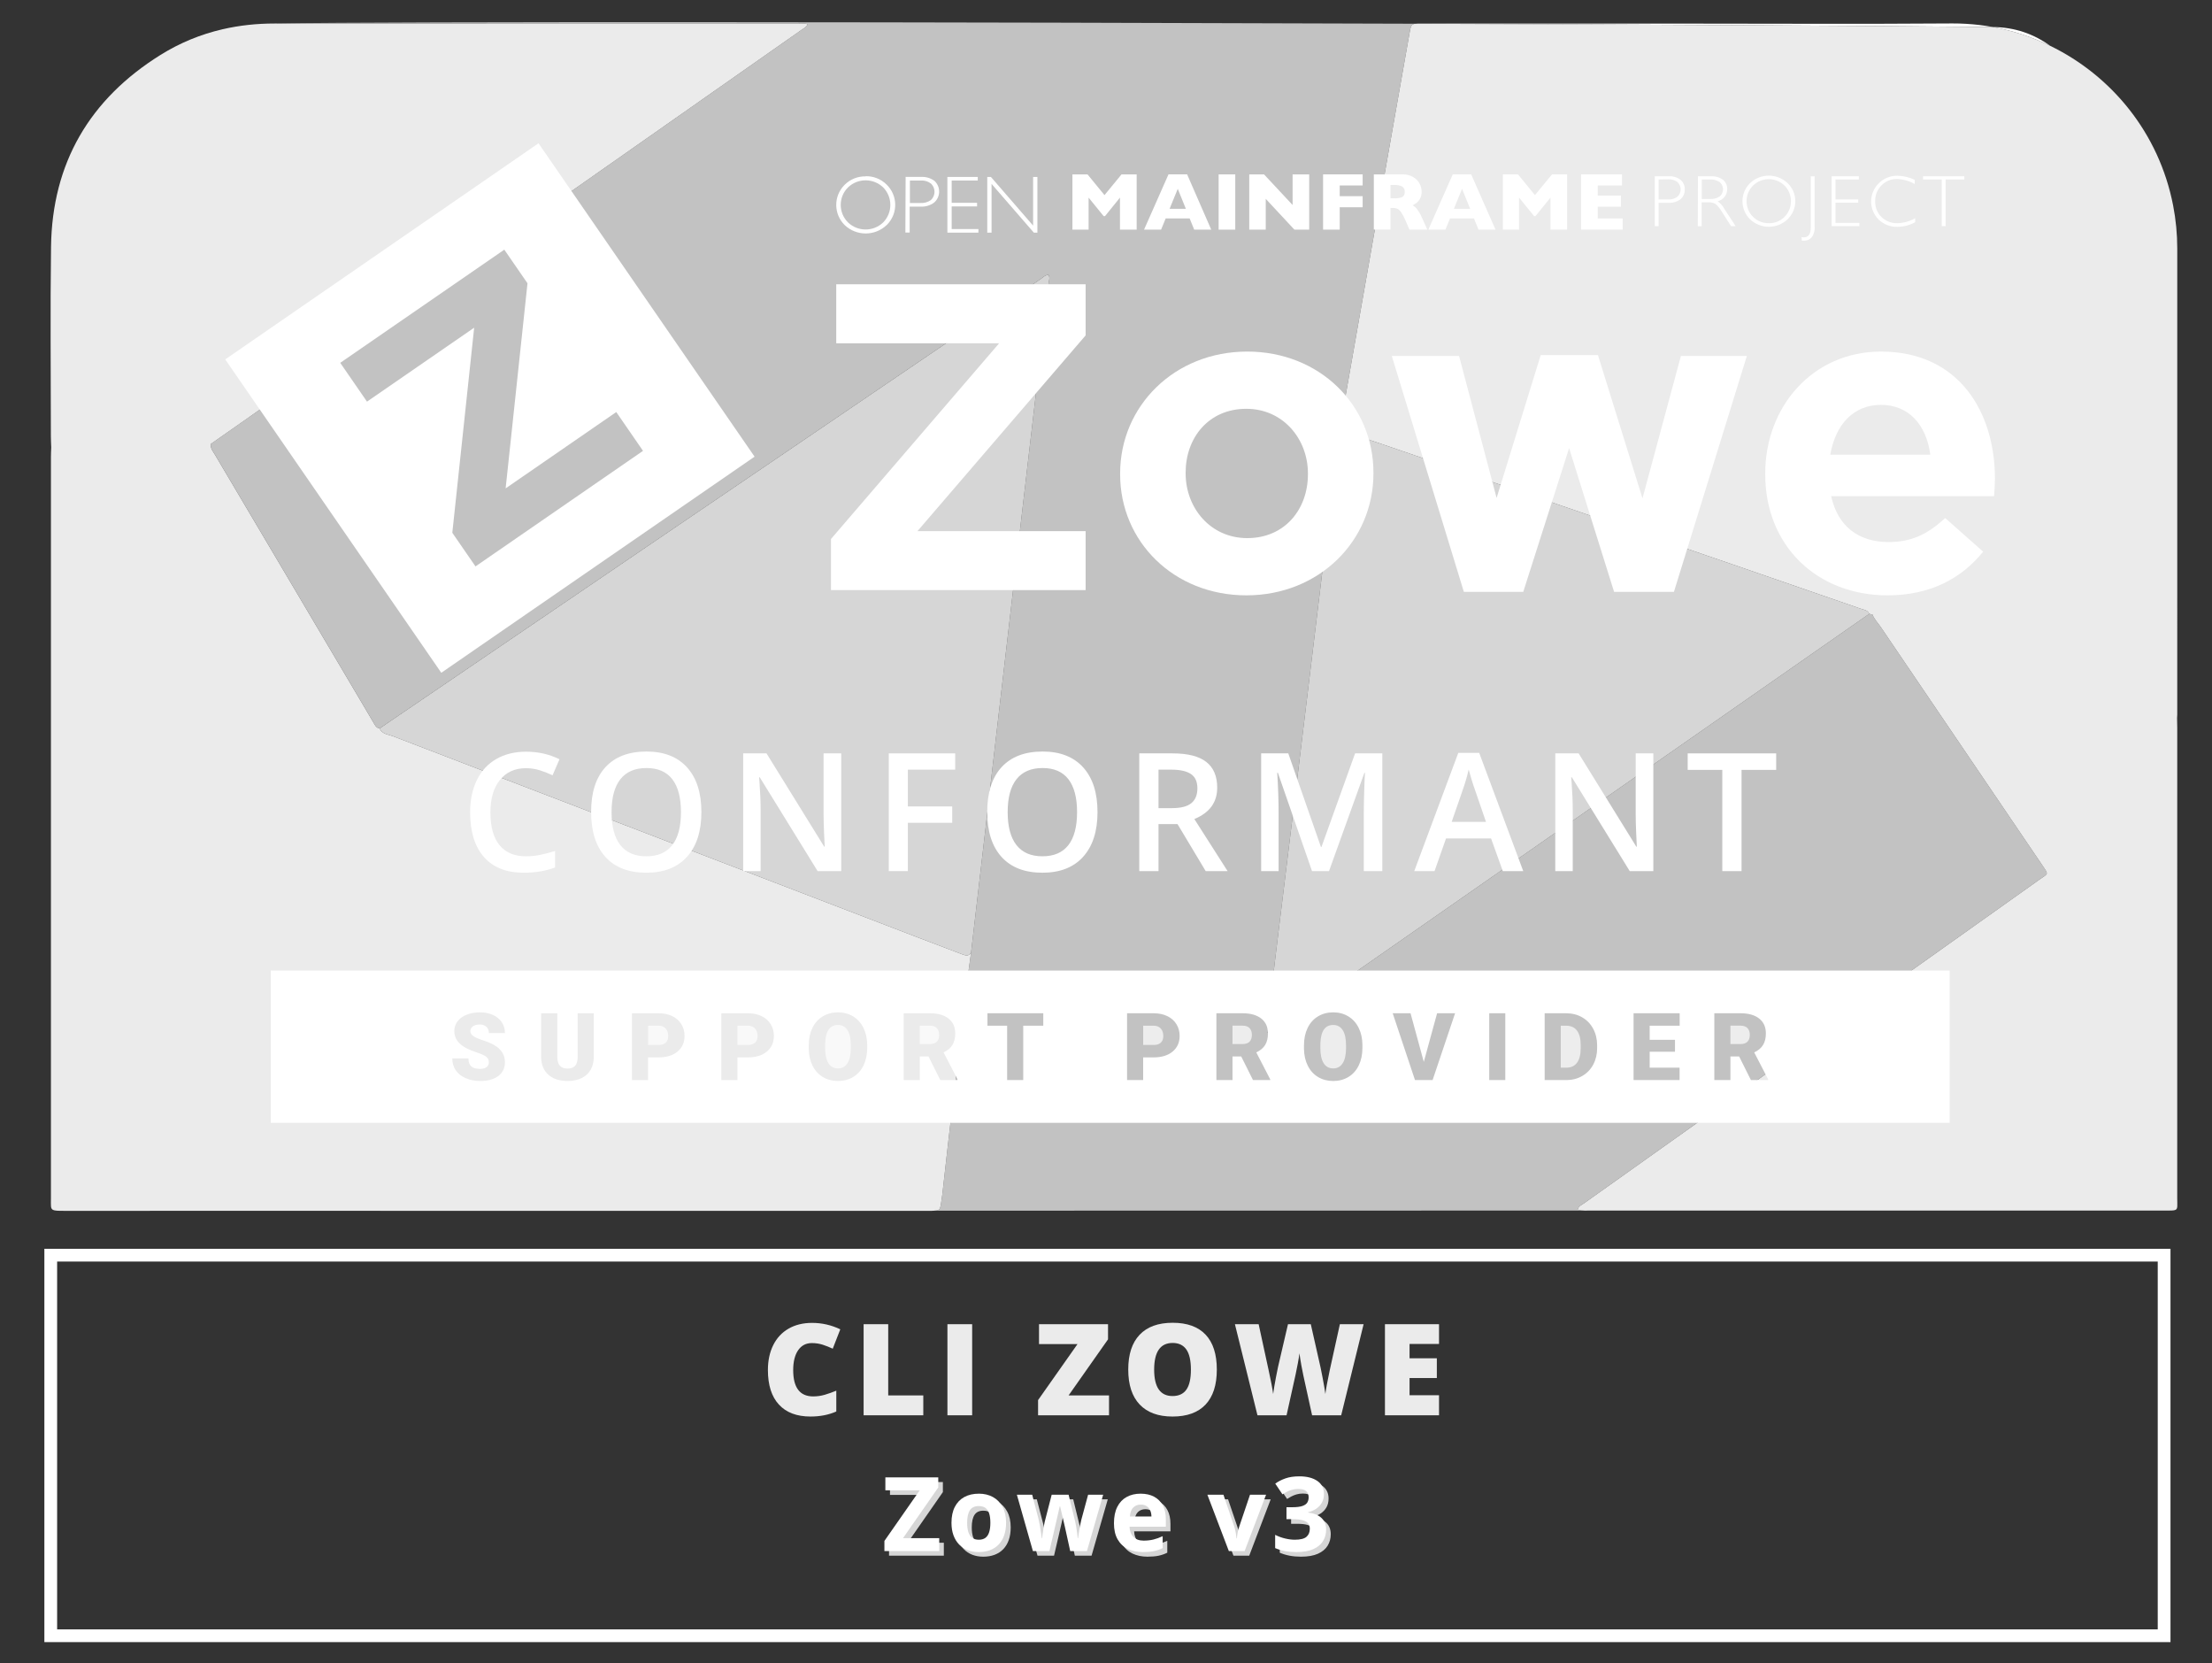<?xml version="1.0" encoding="UTF-8"?><svg xmlns="http://www.w3.org/2000/svg" xmlns:xlink="http://www.w3.org/1999/xlink" viewBox="0 0 624.235 469.283"><rect x="0" y="0" width="624.235" height="469.283" fill="#333333" stroke="none"/><defs><style>.cls-1{fill:#2a7de1;}.cls-1,.cls-2,.cls-3,.cls-4,.cls-5,.cls-6,.cls-7{stroke-width:0px;}.cls-8{clip-path:url(#clippath);}.cls-2{fill:none;}.cls-3{opacity:.7;}.cls-3,.cls-4,.cls-6,.cls-7{fill:#fff;}.cls-4,.cls-9{opacity:.8;}.cls-5{fill:#0033a1;}.cls-10{clip-path:url(#clippath-1);}.cls-11{clip-path:url(#clippath-2);}.cls-12,.cls-6{opacity:.9;}</style><clipPath id="clippath"><path class="cls-2" d="M108.622,637.545h473.309c34.985,0,63.346,28.361,63.346,63.346v271.419H45.276v-271.419c0-34.985,28.361-63.346,63.346-63.346h0Z"/></clipPath><clipPath id="clippath-1"><path class="cls-2" d="M-580.318,637.545H-107.009c34.985,0,63.346,28.361,63.346,63.346v271.419h-600v-271.419c0-34.985,28.361-63.346,63.346-63.346h0Z"/></clipPath><clipPath id="clippath-2"><path class="cls-2" d="M793.044,637.545h473.309c34.985,0,63.346,28.361,63.346,63.346v271.419h-600v-271.419c0-34.985,28.361-63.346,63.346-63.346h0Z"/></clipPath></defs><g id="Layer_1"><path class="cls-7" d="M608.922,355.913v103.77H16.122v-103.77h592.8M612.522,352.313H12.522v110.97h600v-110.97Z"/><g class="cls-9"><path class="cls-7" d="M266.354,438.897h-15.465v-2.857l9.965-14.286h-9.695v-3.639h14.926v2.843l-9.95,14.3h10.22v3.639Z"/><path class="cls-7" d="M285.223,430.923c0,1.327-.178,2.502-.534,3.525-.355,1.023-.872,1.888-1.549,2.594-.678.706-1.492,1.24-2.445,1.6-.952.36-2.026.54-3.219.54-1.118,0-2.145-.18-3.078-.54s-1.744-.893-2.431-1.6c-.687-.706-1.217-1.571-1.592-2.594-.374-1.023-.561-2.198-.561-3.525,0-1.763.312-3.255.938-4.478s1.516-2.151,2.672-2.786c1.156-.635,2.535-.952,4.136-.952,1.488,0,2.808.318,3.959.952,1.151.635,2.056,1.564,2.715,2.786s.989,2.715.989,4.478ZM274.235,430.923c0,1.042.113,1.919.341,2.629.227.711.583,1.247,1.066,1.607s1.114.54,1.89.54c.768,0,1.39-.18,1.87-.54.478-.36.828-.896,1.051-1.607.223-.711.335-1.587.335-2.629,0-1.052-.112-1.926-.335-2.623-.223-.696-.575-1.22-1.058-1.571-.484-.35-1.115-.526-1.891-.526-1.147,0-1.978.393-2.494,1.179-.516.787-.774,1.967-.774,3.54Z"/><path class="cls-7" d="M303.322,438.897l-1.222-5.558c-.066-.331-.176-.822-.326-1.471-.152-.649-.316-1.345-.491-2.089s-.336-1.433-.483-2.069c-.147-.635-.253-1.099-.319-1.393h-.128c-.066.293-.171.758-.312,1.393-.143.635-.302,1.327-.476,2.076-.176.748-.339,1.452-.491,2.111-.151.659-.265,1.158-.341,1.499l-1.28,5.501h-4.663l-4.52-15.892h4.322l1.833,7.036c.123.493.242,1.078.355,1.756.114.678.216,1.331.306,1.961.09.63.158,1.13.206,1.5h.113c.019-.275.059-.64.121-1.095.061-.455.132-.926.213-1.415.08-.488.156-.929.227-1.322.071-.393.125-.661.163-.803l1.962-7.619h4.776l1.863,7.619c.066.275.153.711.263,1.308.108.597.206,1.211.291,1.841.086.63.133,1.125.143,1.486h.113c.038-.322.105-.801.199-1.436.095-.635.206-1.301.335-1.997.127-.696.258-1.291.39-1.784l1.905-7.036h4.25l-4.578,15.892h-4.719Z"/><path class="cls-7" d="M323.186,422.707c1.469,0,2.735.282,3.795.845,1.062.564,1.882,1.382,2.459,2.452.579,1.071.867,2.378.867,3.923v2.104h-10.249c.048,1.222.415,2.182,1.102,2.878.687.697,1.643,1.045,2.864,1.045,1.015,0,1.943-.104,2.787-.313.843-.209,1.71-.521,2.601-.938v3.355c-.786.388-1.608.673-2.466.853s-1.897.27-3.12.27c-1.592,0-3.001-.294-4.229-.881-1.227-.587-2.188-1.483-2.886-2.687-.696-1.204-1.044-2.72-1.044-4.549,0-1.857.315-3.404.945-4.641s1.509-2.166,2.637-2.786,2.44-.931,3.937-.931ZM323.216,425.792c-.844,0-1.542.27-2.097.81-.554.54-.874,1.389-.959,2.545h6.084c-.009-.645-.126-1.218-.349-1.72-.223-.503-.554-.9-.995-1.194-.441-.293-1.002-.441-1.684-.441Z"/><path class="cls-7" d="M348.087,438.897l-6.055-15.892h4.534l3.071,9.055c.171.531.305,1.09.405,1.677.099.587.167,1.114.206,1.578h.113c.028-.502.098-1.038.206-1.606s.253-1.118.434-1.649l3.057-9.055h4.534l-6.055,15.892h-4.449Z"/><path class="cls-7" d="M374.93,422.764c0,.957-.198,1.786-.596,2.487-.398.702-.937,1.275-1.613,1.72-.679.445-1.439.772-2.282.98v.085c1.669.209,2.935.721,3.802,1.535s1.301,1.905,1.301,3.269c0,1.213-.296,2.298-.888,3.255-.593.957-1.505,1.711-2.736,2.26-1.233.55-2.82.825-4.762.825-1.147,0-2.215-.092-3.206-.277-.99-.185-1.921-.467-2.793-.845v-3.739c.891.455,1.824.798,2.8,1.03.977.233,1.886.348,2.73.348,1.573,0,2.674-.272,3.304-.817s.946-1.31.946-2.295c0-.578-.147-1.066-.441-1.464-.295-.398-.804-.702-1.528-.91-.725-.208-1.737-.312-3.035-.312h-1.578v-3.369h1.606c1.28,0,2.253-.121,2.921-.363.668-.242,1.123-.573,1.366-.995.242-.422.362-.903.362-1.443,0-.739-.227-1.317-.682-1.734-.455-.417-1.212-.625-2.274-.625-.663,0-1.268.083-1.812.249-.546.166-1.036.365-1.472.597s-.819.457-1.151.675l-2.033-3.028c.815-.587,1.77-1.075,2.864-1.464,1.095-.388,2.4-.583,3.916-.583,2.142,0,3.838.431,5.089,1.293,1.251.863,1.876,2.08,1.876,3.653Z"/></g><path class="cls-7" d="M265.05,437.594h-15.465v-2.857l9.965-14.286h-9.695v-3.639h14.926v2.843l-9.95,14.3h10.22v3.639Z"/><path class="cls-7" d="M283.92,429.62c0,1.327-.178,2.502-.534,3.525-.355,1.023-.872,1.888-1.549,2.594-.678.706-1.492,1.24-2.445,1.6-.952.36-2.026.54-3.219.54-1.118,0-2.145-.18-3.078-.54s-1.744-.893-2.431-1.6c-.687-.706-1.217-1.571-1.592-2.594-.374-1.023-.561-2.198-.561-3.525,0-1.763.312-3.255.938-4.478.626-1.222,1.516-2.151,2.672-2.786,1.156-.635,2.535-.952,4.136-.952,1.488,0,2.808.318,3.959.952,1.151.635,2.056,1.564,2.715,2.786s.989,2.715.989,4.478ZM272.932,429.62c0,1.042.113,1.919.341,2.629.227.711.583,1.247,1.066,1.607s1.114.54,1.89.54c.768,0,1.39-.18,1.87-.54.478-.36.828-.896,1.051-1.607.223-.711.335-1.587.335-2.629,0-1.052-.112-1.926-.335-2.623-.223-.696-.575-1.22-1.058-1.571-.484-.35-1.115-.526-1.891-.526-1.147,0-1.978.393-2.494,1.179-.516.787-.774,1.967-.774,3.54Z"/><path class="cls-7" d="M302.019,437.594l-1.222-5.558c-.066-.331-.176-.822-.326-1.471-.152-.649-.316-1.345-.491-2.089s-.336-1.433-.483-2.069c-.147-.635-.253-1.099-.319-1.393h-.128c-.066.293-.171.758-.312,1.393-.143.635-.302,1.327-.476,2.076-.176.748-.339,1.452-.491,2.111-.151.659-.265,1.158-.341,1.499l-1.28,5.501h-4.663l-4.52-15.892h4.322l1.833,7.036c.123.493.242,1.078.355,1.756.114.678.216,1.331.306,1.961.09.63.158,1.13.206,1.5h.113c.019-.275.059-.64.121-1.095.061-.455.132-.926.213-1.415.08-.488.156-.929.227-1.322.071-.393.125-.661.163-.803l1.962-7.619h4.776l1.863,7.619c.066.275.153.711.263,1.308.108.597.206,1.211.291,1.841.086.63.133,1.125.143,1.486h.113c.038-.322.105-.801.199-1.436.095-.635.206-1.301.335-1.997.127-.696.258-1.291.39-1.784l1.905-7.036h4.25l-4.578,15.892h-4.719Z"/><path class="cls-7" d="M321.883,421.404c1.469,0,2.735.282,3.795.845,1.062.564,1.882,1.382,2.459,2.452.579,1.071.867,2.378.867,3.923v2.104h-10.249c.048,1.222.415,2.182,1.102,2.878.687.697,1.643,1.045,2.864,1.045,1.015,0,1.943-.104,2.787-.313.843-.209,1.71-.521,2.601-.938v3.355c-.786.388-1.608.673-2.466.853s-1.897.27-3.12.27c-1.592,0-3.001-.294-4.229-.881-1.227-.587-2.188-1.483-2.886-2.687-.696-1.204-1.044-2.72-1.044-4.549,0-1.857.315-3.404.945-4.641s1.509-2.166,2.637-2.786,2.44-.931,3.937-.931ZM321.912,424.488c-.844,0-1.542.27-2.097.81-.554.54-.874,1.389-.959,2.545h6.084c-.009-.645-.126-1.218-.349-1.72-.223-.503-.554-.9-.995-1.194-.441-.293-1.002-.441-1.684-.441Z"/><path class="cls-7" d="M346.784,437.594l-6.055-15.892h4.534l3.071,9.055c.171.531.305,1.09.405,1.677.099.587.167,1.114.206,1.578h.113c.028-.502.098-1.038.206-1.606s.253-1.118.434-1.649l3.057-9.055h4.534l-6.055,15.892h-4.449Z"/><path class="cls-7" d="M373.626,421.461c0,.957-.198,1.786-.596,2.487-.398.702-.937,1.275-1.613,1.72-.679.445-1.439.772-2.282.98v.085c1.669.209,2.935.721,3.802,1.535s1.301,1.905,1.301,3.269c0,1.213-.296,2.298-.888,3.255-.593.957-1.505,1.711-2.736,2.26-1.233.55-2.82.825-4.762.825-1.147,0-2.215-.092-3.206-.277-.99-.185-1.921-.467-2.793-.845v-3.739c.891.455,1.824.798,2.8,1.03.977.233,1.886.348,2.73.348,1.573,0,2.674-.272,3.304-.817s.946-1.31.946-2.295c0-.578-.147-1.066-.441-1.464-.295-.398-.804-.702-1.528-.91-.725-.208-1.737-.312-3.035-.312h-1.578v-3.369h1.606c1.28,0,2.253-.121,2.921-.363.668-.242,1.123-.573,1.366-.995.242-.422.362-.903.362-1.443,0-.739-.227-1.317-.682-1.734-.455-.417-1.212-.625-2.274-.625-.663,0-1.268.083-1.812.249-.546.166-1.036.365-1.472.597s-.819.457-1.151.675l-2.033-3.028c.815-.587,1.77-1.075,2.864-1.464,1.095-.388,2.4-.583,3.916-.583,2.142,0,3.838.431,5.089,1.293,1.251.863,1.876,2.08,1.876,3.653Z"/><g class="cls-12"><path class="cls-7" d="M229.098,378.917c-1.652,0-2.941.677-3.867,2.03s-1.389,3.22-1.389,5.599c0,4.945,1.881,7.418,5.643,7.418,1.137,0,2.238-.158,3.305-.475s2.139-.697,3.217-1.143v5.871c-2.145.949-4.57,1.424-7.277,1.424-3.879,0-6.853-1.125-8.921-3.375s-3.103-5.502-3.103-9.756c0-2.66.501-4.998,1.503-7.014s2.443-3.565,4.324-4.649,4.093-1.626,6.636-1.626c2.777,0,5.432.604,7.963,1.811l-2.127,5.467c-.949-.445-1.898-.82-2.848-1.125s-1.969-.457-3.059-.457Z"/><path class="cls-7" d="M243.716,399.29v-25.699h6.943v20.092h9.896v5.607h-16.84Z"/><path class="cls-7" d="M267.369,399.29v-25.699h6.979v25.699h-6.979Z"/><path class="cls-7" d="M312.97,399.29h-20.021v-4.289l11.127-15.803h-10.863v-5.607h19.477v4.271l-11.127,15.82h11.408v5.607Z"/><path class="cls-7" d="M343.391,386.406c0,4.324-1.061,7.611-3.182,9.861s-5.227,3.375-9.316,3.375c-4.031,0-7.122-1.131-9.272-3.393s-3.226-5.555-3.226-9.879c0-4.277,1.069-7.544,3.208-9.8s5.247-3.384,9.325-3.384c4.09,0,7.189,1.119,9.299,3.357s3.164,5.525,3.164,9.861ZM325.707,386.406c0,4.969,1.729,7.453,5.186,7.453,1.758,0,3.062-.604,3.911-1.811s1.274-3.088,1.274-5.643c0-2.566-.431-4.462-1.292-5.687s-2.147-1.837-3.858-1.837c-3.48,0-5.221,2.508-5.221,7.523Z"/><path class="cls-7" d="M378.488,399.29h-8.209l-2.461-11.197c-.117-.469-.302-1.4-.554-2.795s-.437-2.561-.554-3.498c-.094.762-.246,1.708-.457,2.839s-.419,2.171-.624,3.12-1.058,4.793-2.558,11.531h-8.209l-6.363-25.699h6.697l2.795,12.885c.633,2.848,1.066,5.115,1.301,6.803.152-1.195.425-2.818.817-4.869s.759-3.75,1.099-5.098l2.268-9.721h6.434l2.197,9.721c.375,1.559.756,3.357,1.143,5.396s.645,3.562.773,4.57c.152-1.301.568-3.557,1.248-6.768l2.848-12.92h6.697l-6.328,25.699Z"/><path class="cls-7" d="M406.096,399.29h-15.258v-25.699h15.258v5.572h-8.314v4.043h7.699v5.572h-7.699v4.852h8.314v5.66Z"/></g></g><g id="Layer_2"><g class="cls-8"><polygon class="cls-5" points="423.2 629.185 476.231 370.919 -112.525 759.626 89.89 756.454 365.409 563.367 423.2 629.185"/><polygon class="cls-1" points="821.397 893.697 409.063 752.222 476.223 370.9 821.397 893.697"/></g><g class="cls-10"><polygon class="cls-1" points="132.457 893.697 -279.877 752.222 -212.716 370.9 132.457 893.697"/></g><g class="cls-11"><polygon class="cls-5" points="1107.622 629.185 1160.653 370.919 571.897 759.626 774.312 756.454 1049.831 563.367 1107.622 629.185"/></g><path class="cls-7" d="M554.868,6.723c-1.295-.073-2.595-.12-3.901-.11-26.392.199-52.786.042-79.179.042-23.594 0-47.188-.002-70.782.003-.667 0-1.171.001-1.561.041,68.407.249,129.783.581,162.999.931-2.493-.455-5.022-.762-7.576-.906Z"/><path class="cls-3" d="M448.88,341.532c-1.143-0-2.302.093-3.526-.203-.044-.011-.088-.013-.132-.025.248-1.078,1.152-1.367,1.811-1.836,16.223-11.548,32.457-23.08,48.691-34.612,26.6-18.897,53.204-37.787,79.795-56.696,2.561-1.821,2.713-1.273.777-4.125-15.184-22.361-30.364-44.725-45.524-67.103-.8-1.18-1.839-2.208-2.363-3.572-.302-.058-.604-.116-.906-.174-22.174,15.464-44.345,30.933-66.522,46.392-33.594,23.418-67.192,46.83-100.792,70.239-.761.531-1.47,1.176-2.553,1.534-.219-2.763.379-5.257.671-7.76,1.173-10.084,2.431-20.159,3.663-30.237,1.368-11.188,2.747-22.376,4.111-33.565,1.345-11.03,2.678-22.062,4.013-33.094,1.345-11.111,2.679-22.222,4.031-33.332,1.236-10.158,2.49-20.313,3.736-30.47.489-2.99.947-5.986,1.472-8.97,3.96-22.519,7.932-45.035,11.902-67.552,2.179-12.36,4.356-24.721,6.55-37.079.352-1.983.459-2.475,1.662-2.597-130.968-.477-287.708-.652-321.947-.066,49.194.019,98.387.007,147.581.015.919 0,1.865-.137,2.836.185-.339.856-1.043,1.118-1.604,1.512-55.405,38.838-110.815,77.669-166.226,116.499-.197.138-.4.266-.6.398-.145,1.229.635,2.112,1.193,3.057,13.454,22.74,26.92,45.473,40.382,68.208,1.423,2.404,2.827,4.82,4.263,7.216.442.737.776,1.614,1.791,1.794,27.773-18.885,55.543-37.775,83.319-56.655,34.39-23.375,68.785-46.744,103.186-70.103.701-.476,1.314-1.175,2.267-1.234.486.817.132,1.595.045,2.353-1.19,10.403-2.389,20.806-3.598,31.207-1.365,11.751-2.748,23.501-4.113,35.252-1.19,10.243-2.364,20.487-3.551,30.731-1.214,10.481-2.44,20.961-3.654,31.443-1.204,10.402-2.393,20.806-3.597,31.208-1.122,9.688-2.255,19.374-3.383,29.061-2.007,13.917-3.316,27.919-5.071,41.868-1.107,8.802-2.036,17.626-3.051,26.44-.101.873-.227,1.745-.375,2.612-.166.973-.282,1.409-.68,1.63-.292.162-.732.212-1.477.256-.558.033-1.119.017-1.679.017-67.662 0-135.323.001-202.985.003"/><path class="cls-7" d="M562.443,7.629c5.602,1.023,11.012,2.82,16.097,5.285-4.641-3.364-9.976-5.221-16.097-5.285Z"/><path class="cls-4" d="M110.922,207.711c25.968,9.987,51.957,19.921,77.939,29.874,23.294,8.924,46.583,17.86,69.876,26.784,4.255,1.63,8.529,3.214,12.781,4.854.97.374,1.839.63,2.518-.443,1.128-9.687,2.261-19.373,3.383-29.061,1.204-10.402,2.393-20.806,3.597-31.208,1.213-10.481,2.439-20.961,3.654-31.443,1.187-10.243,2.361-20.488,3.551-30.731,1.366-11.751,2.748-23.501,4.113-35.252,1.208-10.401,2.407-20.804,3.598-31.207.087-.758.44-1.536-.045-2.353-.954.059-1.567.758-2.267,1.234-34.401,23.359-68.796,46.728-103.186,70.103-27.776,18.88-55.546,37.769-83.319,56.655.746,1.628,2.458,1.674,3.808,2.193Z"/><path class="cls-6" d="M271.517,269.223c-4.252-1.64-8.525-3.224-12.781-4.854-23.293-8.924-46.582-17.86-69.876-26.784-25.981-9.953-51.97-19.887-77.939-29.874-1.35-.519-3.062-.566-3.808-2.193-1.014-.18-1.349-1.057-1.791-1.794-1.436-2.396-2.839-4.812-4.263-7.216-13.462-22.735-26.928-45.468-40.382-68.208-.559-.945-1.338-1.827-1.193-3.057.2-.133.404-.26.6-.398C115.495,86.013,170.906,47.183,226.311,8.345c.561-.394,1.265-.656,1.604-1.512-.97-.323-1.917-.185-2.836-.185-49.194-.008-98.387.004-147.581-.015-5.056-.002-9.977.525-14.733,1.63-.001 0-.002 0-.003.001-6.114,1.42-11.955,3.795-17.458,7.226-19.957,12.443-30.577,30.467-30.903,54.109-.245,17.834-.05,35.675-.044,53.512 0,1.038.065,2.076.099,3.114-.029.878-.084,1.757-.084,2.635-.004,69.74-.005,139.479.001,209.219 0,2.021-.151,2.882.575,3.251.489.249,1.374.276,2.987.276l243.769-.004c.56,0,1.121.016,1.679-.017.745-.044,1.184-.094,1.477-.256.397-.221.514-.657.68-1.63.147-.867.274-1.738.375-2.612,1.015-8.814,1.943-17.638,3.051-26.44,1.754-13.948,3.064-27.95,5.071-41.868-.678,1.073-1.548.817-2.518.443Z"/><path class="cls-4" d="M525.147,171.745c-12.016-4.162-24.032-8.323-36.058-12.455-22.161-7.615-44.33-15.211-66.495-22.814-10.894-3.737-21.786-7.476-32.682-11.206-3.254-1.114-6.529-2.168-9.772-3.312-1.121-.395-1.848-.172-2.281.938-1.246,10.157-2.5,20.312-3.736,30.47-1.352,11.11-2.687,22.222-4.031,33.332-1.335,11.031-2.668,22.063-4.013,33.094-1.364,11.189-2.743,22.376-4.111,33.565-1.232,10.078-2.49,20.152-3.663,30.237-.291,2.502-.89,4.996-.671,7.76,1.083-.358,1.792-1.004,2.553-1.534,33.6-23.409,67.198-46.821,100.792-70.239,22.177-15.459,44.348-30.928,66.522-46.392-.422-1.071-1.476-1.138-2.355-1.443Z"/><path class="cls-6" d="M614.421,337.904c.015-44.15.01-88.3.007-132.45,0-.959-.033-1.919-.051-2.878v-0c.018-.319.051-.638.051-.957.002-43.829-0-87.658.004-131.486 0-4.092-.388-8.148-1.166-12.158-3.981-20.514-17.449-36.686-34.725-45.06-5.085-2.465-10.496-4.262-16.097-5.285-33.215-.349-94.592-.681-162.999-.931-1.203.122-1.31.614-1.662,2.597-2.194,12.358-4.37,24.719-6.55,37.079-3.97,22.517-7.942,45.033-11.902,67.552-.525,2.984-.983,5.98-1.472,8.97.433-1.11,1.16-1.334,2.281-.938,3.243,1.144,6.518,2.198,9.772,3.312,10.896,3.73,21.789,7.469,32.682,11.206,22.166,7.603,44.334,15.199,66.495,22.814,12.026,4.132,24.042,8.294,36.058,12.455.879.304,1.933.372,2.355,1.443.302.058.604.116.906.174.524,1.364,1.563,2.391,2.363,3.572,15.16,22.378,30.34,44.741,45.524,67.103,1.937,2.852,1.784,2.304-.777,4.125-26.591,18.909-53.195,37.799-79.795,56.696-16.234,11.533-32.468,23.064-48.691,34.612-.659.469-1.562.758-1.811,1.836.045.012.088.014.132.025,1.224.296,2.383.202,3.526.203,45.031.005,90.063.004,135.095.003,8.956-0,17.912.001,26.869 0,1.717-0,2.62.022,3.096-.206.008-.004.017-.008.025-.012.659-.338.455-1.2.456-3.414Z"/><polygon class="cls-7" points="164.495 98.011 164.497 98.012 164.496 98.011 164.495 98.011"/><path class="cls-2" d="M395.78,55.569c.443-.326.684-.86.634-1.408v-.045c.062-.594-.216-1.172-.72-1.493-.716-.341-1.508-.491-2.299-.436h-.985v3.765h1.003c.808.056,1.617-.075,2.366-.382Z"/><path class="cls-2" d="M485.308,55.425c1.116-.946,1.255-2.617.31-3.734l-.324-.324c-.813-.535-1.777-.792-2.749-.733h-2.299v5.511h2.326c.965.058,1.924-.194,2.735-.72Z"/><path class="cls-2" d="M473.353,55.524c1.155-1.043,1.246-2.825.204-3.98h0s-.001-.001-.001-.001c-.012-.011-.022-.023-.032-.036l-.139-.153c-.74-.549-1.65-.818-2.569-.76l-2.749.04v5.637h2.609c.952.072,1.899-.193,2.677-.747Z"/><path class="cls-2" d="M351.724,115.333c-10.723,0-17.133,8.258-17.133,17.995v.246c0,9.737,7.026,18.242,17.379,18.242,10.723,0,17.132-8.258,17.132-17.995v-.247c-0-9.737-7.026-18.241-17.379-18.241Z"/><polygon class="cls-2" points="412.596 53.272 410.297 58.909 414.881 58.909 412.596 53.272"/><path class="cls-2" d="M262.704,56.441c1.287-1.195,1.363-3.205.171-4.494-.043-.061-.096-.114-.157-.157-.804-.617-1.805-.922-2.816-.859h-3.117v6.343h2.933c1.061.068,2.114-.225,2.987-.832Z"/><path class="cls-2" d="M530.813,114.224c-7.765,0-12.818,5.546-14.297,14.051h28.225c-1.109-8.381-6.039-14.051-13.928-14.051Z"/><polygon class="cls-2" points="332.37 53.272 330.062 58.909 334.656 58.909 332.37 53.272"/><path class="cls-2" d="M239.306,62.743c2.775,2.669,7.163,2.669,9.937,0,2.686-2.74,2.686-7.125,0-9.865-2.775-2.668-7.162-2.668-9.937,0-2.724,2.711-2.735,7.117-.024,9.841l.006.006.018.018Z"/><path class="cls-2" d="M503.604,61.18c2.411-2.448,2.411-6.378,0-8.826-2.476-2.407-6.418-2.407-8.894,0-2.434,2.433-2.434,6.379-.001,8.812l.001 0c1.176,1.182,2.786,1.829,4.454,1.79v.013c1.664.041,3.27-.607,4.44-1.79Z"/><path class="cls-7" d="M468.067,57.216h2.677c1.253.095,2.499-.264,3.509-1.012.797-.685,1.235-1.699,1.188-2.749.056-1.044-.385-2.053-1.188-2.722-.972-.733-2.177-1.089-3.392-1.003h-3.878v14.072h1.084v-6.586ZM468.067,50.634l2.749-.04c.919-.058,1.829.212,2.569.76l.139.153c.009.013.02.025.032.036,1.044,1.155.954,2.936-.201,3.98-0.0 0-0.0 0-0.0 0l-.001.001c-.778.554-1.725.818-2.677.747h-2.609l-0-5.637Z"/><path class="cls-7" d="M480.207,57.076h1.943c.7-.041,1.397.127,2.002.481.765.691,1.409,1.506,1.903,2.411l2.452,3.833h1.3l-3.185-4.863c-.458-.85-1.098-1.587-1.876-2.159,1.574-.379,2.682-1.79,2.677-3.41.041-1.022-.403-2.004-1.197-2.65-1.006-.722-2.232-1.072-3.468-.99h-3.594l-.04,14.099h1.084l0-6.752ZM480.247,50.634h2.299c.971-.059,1.936.199,2.749.733l.324.324c.944,1.117.806,2.788-.31,3.734-.812.526-1.77.778-2.735.72h-2.326l-0-5.511Z"/><path class="cls-7" d="M504.449,61.882l.171-.18c.027-.031.054-.058.081-.085,2.683-2.822,2.571-7.285-.251-9.968l-.001-.001c-2.964-2.795-7.594-2.795-10.558,0l-.139.144-.009.005c-2.741,2.827-2.675,7.34.148,10.086,2.963,2.798,7.595,2.798,10.558,0ZM494.71,61.166c-2.434-2.433-2.434-6.379-.001-8.812l.001-0c2.476-2.407,6.418-2.407,8.894,0,2.411,2.448,2.411,6.378,0,8.826-1.17,1.183-2.777,1.831-4.44,1.79v-.013c-1.667.039-3.277-.609-4.454-1.79h-0Z"/><path class="cls-7" d="M509.144,67.906c.785.005,1.537-.318,2.074-.891.678-.915.99-2.052.873-3.185v-14.099h-1.084v14.409c0,1.889-.648,2.821-1.975,2.821-.213-.004-.426-.028-.634-.072l.099,1.017c.216.009.432.009.648-0Z"/><polygon class="cls-7" points="524.72 62.886 517.986 62.886 517.986 57.177 524.396 57.177 524.396 56.259 517.986 56.259 517.986 50.635 524.567 50.635 524.567 49.732 516.898 49.732 516.898 63.799 524.72 63.799 524.72 62.886"/><path class="cls-7" d="M540.341,50.733v.002c.019.009.039.015.058.025l-.058-.027Z"/><path class="cls-7" d="M535.505,63.999c1.742-.016,3.452-.468,4.975-1.314v-1.125c-1.525.876-3.244,1.36-5.002,1.408-1.682.059-3.315-.568-4.526-1.736-1.191-1.179-1.831-2.806-1.763-4.481-.051-1.664.587-3.276,1.763-4.454,1.144-1.178,2.727-1.826,4.368-1.79,1.764.051,3.488.534,5.02,1.408v-1.181c-1.528-.732-3.196-1.127-4.89-1.159-1.941-.024-3.812.721-5.205,2.074-.028.037-.062.071-.099.099l-.004.004h-0c-2.81,2.814-2.808,7.373.005,10.185,1.434,1.382,3.367,2.125,5.358,2.06Z"/><polygon class="cls-7" points="547.966 63.799 549.068 63.799 549.068 50.635 554.34 50.635 554.34 49.732 542.68 49.732 542.68 50.635 547.966 50.635 547.966 63.799"/><polygon class="cls-7" points="320.771 64.787 320.771 49.199 316.498 49.199 311.693 55.048 306.902 49.199 302.641 49.199 302.641 64.787 307.208 64.787 307.208 55.753 311.455 60.981 311.832 60.981 316.061 55.753 316.061 64.787 320.771 64.787"/><path class="cls-7" d="M328.96,61.631h6.766l1.282,3.158h4.809l-6.806-15.592h-5.259l-6.896,15.592h4.809l1.295-3.158ZM332.37,53.272l2.285,5.637h-4.593l2.308-5.637Z"/><rect class="cls-7" x="343.905" y="49.2" width="4.692" height="15.588"/><polygon class="cls-7" points="357.197 56.104 365.286 64.787 369.46 64.787 369.46 49.199 364.777 49.199 364.777 57.836 356.715 49.199 352.545 49.199 352.545 64.787 357.197 64.787 357.197 56.104"/><polygon class="cls-7" points="378.075 58.472 384.544 58.472 384.544 55.345 378.075 55.345 378.075 52.326 384.544 52.326 384.544 49.196 373.379 49.196 373.379 64.787 378.075 64.787 378.075 58.472"/><path class="cls-7" d="M394.26,58.853c.425.2.789.511,1.053.9.481.695.888,1.438,1.215,2.218l1.224,2.816h5.047l-1.534-3.41c-.369-.853-.832-1.662-1.381-2.411-.344-.423-.766-.777-1.242-1.044.395-.211.777-.447,1.143-.706.399-.323.725-.726.958-1.183.323-.616.478-1.307.45-2.002-.014-.745-.197-1.477-.535-2.141-.406-.79-1.027-1.449-1.79-1.903-.959-.563-2.061-.836-3.171-.787h-7.994v15.547h4.71v-6.091h.522c.451-.013.9.054,1.327.198ZM392.411,52.186h.985c.791-.055,1.583.095,2.299.436.503.321.782.9.72,1.493v.045c.049.548-.191,1.082-.634,1.408-.749.308-1.559.438-2.366.382h-1.003l0-3.765Z"/><path class="cls-7" d="M409.199,61.631h6.766l1.269,3.158h4.809l-6.869-15.592h-5.2l-6.892,15.592h4.823l1.296-3.158ZM412.596,53.272l2.285,5.637h-4.584l2.299-5.637Z"/><polygon class="cls-7" points="428.678 55.753 432.939 60.981 433.303 60.981 437.55 55.753 437.55 64.787 442.242 64.787 442.242 49.199 437.986 49.199 433.164 55.048 428.387 49.199 424.112 49.199 424.112 64.787 428.678 64.787 428.678 55.753"/><polygon class="cls-7" points="457.931 61.643 450.882 61.643 450.882 58.318 457.424 58.318 457.424 55.173 450.882 55.173 450.882 52.325 457.734 52.325 457.734 49.199 446.177 49.199 446.177 64.787 457.931 64.787 457.931 61.643"/><path class="cls-7" d="M250.188,63.53l.198-.193c.01-.014.022-.026.036-.036,3.039-3.169,2.935-8.202-.234-11.242-1.567-1.554-3.701-2.399-5.907-2.339v.04c-2.196-.048-4.317.796-5.88,2.339l-.153.157c-3.069,3.156-3,8.202.153,11.273,3.31,3.118,8.476,3.118,11.786,0ZM239.306,52.878c2.775-2.668,7.162-2.668,9.937,0,2.686,2.74,2.686,7.125,0,9.865-2.775,2.669-7.163,2.669-9.937,0l-.018-.018c-2.714-2.721-2.709-7.127.012-9.841h0l.006-.006h-0Z"/><path class="cls-7" d="M256.712,58.29h3.005c1.396.094,2.78-.311,3.905-1.143,1.711-1.493,1.887-4.089.395-5.8-.097-.112-.201-.218-.309-.318-1.099-.805-2.446-1.2-3.806-1.116h-4.332l-.068,15.691h1.21v-7.315ZM256.784,50.931h3.118c1.012-.063,2.012.243,2.816.859.061.043.114.096.157.157,1.192,1.289,1.116,3.3-.171,4.494-.873.607-1.926.9-2.987.832h-2.933v-6.343Z"/><polygon class="cls-7" points="276.112 64.618 268.568 64.618 268.568 58.234 275.734 58.234 275.734 57.218 268.568 57.218 268.568 50.933 275.928 50.933 275.928 49.916 267.358 49.916 267.358 65.634 276.112 65.634 276.112 64.618"/><polygon class="cls-7" points="279.822 51.886 291.757 65.634 292.76 65.634 292.76 49.916 291.545 49.916 291.545 63.645 279.637 49.916 278.608 49.916 278.608 65.634 279.822 65.634 279.822 51.886"/><polygon class="cls-7" points="235.988 96.845 281.961 96.845 234.508 152.063 234.508 166.483 306.366 166.483 306.366 149.845 258.913 149.845 306.366 94.627 306.366 80.206 235.988 80.206 235.988 96.845"/><path class="cls-7" d="M351.971,99.187c-20.584,0-35.867,15.407-35.867,34.387v.247c0,18.981,15.16,34.141,35.62,34.141,20.584,0,35.867-15.407,35.867-34.388v-.246c0-18.981-15.16-34.141-35.62-34.141ZM369.102,133.821c0,9.737-6.409,17.995-17.132,17.995-10.354,0-17.379-8.505-17.379-18.242v-.246c0-9.737,6.409-17.995,17.133-17.995,10.353,0,17.379,8.504,17.379,18.241v.247Z"/><polygon class="cls-7" points="463.515 140.6 450.943 100.173 434.797 100.173 422.349 140.477 411.749 100.419 392.767 100.419 413.104 166.977 429.867 166.977 442.808 126.426 455.503 166.977 472.389 166.977 492.973 100.419 474.361 100.419 463.515 140.6"/><path class="cls-7" d="M562.982,135.054c0-18.734-10.107-35.867-32.169-35.867-19.227,0-32.662,15.53-32.662,34.387v.247c0,20.214,14.667,34.141,34.511,34.141,11.956,0,20.83-4.684,26.993-12.326l-10.723-9.49c-5.177,4.807-9.737,6.779-16.023,6.779-8.382,0-14.298-4.437-16.146-12.942h45.973c.123-1.725.247-3.451.247-4.93ZM516.515,128.275c1.479-8.505,6.532-14.051,14.297-14.051,7.888,0,12.818,5.67,13.928,14.051h-28.225Z"/><path class="cls-7" d="M151.972,40.422l-88.412,60.973,60.973,88.412,88.412-60.973-60.973-88.412ZM127.645,150.309l6.166-57.857-30.245,20.859-7.549-10.946,46.3-31.931,6.543,9.487-6.166,57.857,31.218-21.529,7.549,10.947-47.274,32.602-6.543-9.487Z"/><path class="cls-7" d="M148.438,216.728c-3.121,0-5.574,1.106-7.361,3.318-1.787,2.211-2.681,5.263-2.681,9.155,0,4.075.86,7.157,2.579,9.247,1.719,2.09,4.207,3.135,7.463,3.135,1.409,0,2.771-.141,4.089-.421,1.318-.28,2.689-.639,4.113-1.079v4.658c-2.605.984-5.559,1.476-8.861,1.476-4.862,0-8.596-1.472-11.2-4.418-2.605-2.945-3.908-7.159-3.908-12.643,0-3.453.633-6.476,1.898-9.065,1.264-2.59,3.092-4.574,5.486-5.952s5.203-2.068,8.429-2.068c3.392,0,6.527.712,9.405,2.135l-1.954,4.521c-1.121-.53-2.306-.995-3.555-1.397-1.25-.401-2.563-.602-3.942-.602Z"/><path class="cls-7" d="M197.937,229.11c0,5.407-1.352,9.61-4.055,12.608-2.704,2.999-6.532,4.498-11.485,4.498-5.013,0-8.864-1.487-11.552-4.464-2.689-2.976-4.033-7.205-4.033-12.688s1.352-9.693,4.056-12.632c2.703-2.938,6.562-4.407,11.575-4.407,4.938,0,8.754,1.492,11.451,4.475,2.695,2.984,4.043,7.187,4.043,12.609ZM172.584,229.11c0,4.089.825,7.19,2.476,9.303,1.651,2.112,4.097,3.169,7.338,3.169,3.226,0,5.661-1.046,7.305-3.135,1.643-2.09,2.465-5.203,2.465-9.337,0-4.075-.815-7.164-2.443-9.27-1.628-2.105-4.055-3.157-7.281-3.157-3.257,0-5.714,1.052-7.372,3.157-1.658,2.106-2.487,5.195-2.487,9.27Z"/><path class="cls-7" d="M237.395,245.762h-6.657l-16.334-26.468h-.181l.113,1.477c.212,2.817.318,5.392.318,7.725v17.266h-4.929v-33.215h6.588l16.29,26.331h.136c-.03-.348-.09-1.617-.181-3.805-.091-2.188-.137-3.897-.137-5.123v-17.403h4.976v33.215Z"/><path class="cls-7" d="M256.201,245.762h-5.384v-33.215h18.742v4.589h-13.358v10.382h12.517v4.612h-12.517v13.631Z"/><path class="cls-7" d="M309.722,229.11c0,5.407-1.352,9.61-4.055,12.608-2.704,2.999-6.532,4.498-11.485,4.498-5.013,0-8.864-1.487-11.552-4.464-2.689-2.976-4.033-7.205-4.033-12.688s1.352-9.693,4.056-12.632c2.703-2.938,6.562-4.407,11.575-4.407,4.938,0,8.754,1.492,11.451,4.475,2.695,2.984,4.043,7.187,4.043,12.609ZM284.368,229.11c0,4.089.825,7.19,2.476,9.303,1.651,2.112,4.097,3.169,7.338,3.169,3.226,0,5.661-1.046,7.305-3.135,1.643-2.09,2.465-5.203,2.465-9.337,0-4.075-.815-7.164-2.443-9.27-1.628-2.105-4.055-3.157-7.281-3.157-3.257,0-5.714,1.052-7.372,3.157-1.658,2.106-2.487,5.195-2.487,9.27Z"/><path class="cls-7" d="M326.937,232.495v13.267h-5.429v-33.215h9.382c4.286,0,7.46.804,9.52,2.409,2.059,1.605,3.09,4.029,3.09,7.27,0,4.134-2.151,7.081-6.452,8.838l9.383,14.699h-6.18l-7.952-13.267h-5.362ZM326.937,227.997h3.772c2.529,0,4.362-.469,5.498-1.409s1.704-2.333,1.704-4.181c0-1.878-.614-3.225-1.841-4.043s-3.074-1.227-5.543-1.227h-3.59v10.86Z"/><path class="cls-7" d="M370.258,245.762l-9.633-27.739h-.182c.257,4.12.387,7.982.387,11.586v16.153h-4.929v-33.215h7.656l9.223,26.422h.136l9.497-26.422h7.679v33.215h-5.226v-16.426c0-1.651.042-3.801.125-6.452.083-2.651.155-4.256.216-4.816h-.181l-9.974,27.694h-4.794Z"/><path class="cls-7" d="M424.096,245.762l-3.317-9.223h-12.7l-3.248,9.223h-5.725l12.427-33.351h5.907l12.427,33.351h-5.77ZM419.348,231.859l-3.112-9.042c-.228-.606-.542-1.56-.943-2.863-.402-1.302-.678-2.257-.829-2.863-.409,1.863-1.008,3.901-1.795,6.112l-2.998,8.655h9.678Z"/><path class="cls-7" d="M466.576,245.762h-6.657l-16.334-26.468h-.181l.113,1.477c.212,2.817.318,5.392.318,7.725v17.266h-4.929v-33.215h6.588l16.29,26.331h.136c-.03-.348-.09-1.617-.181-3.805-.091-2.188-.137-3.897-.137-5.123v-17.403h4.976v33.215Z"/><path class="cls-7" d="M491.471,245.762h-5.43v-28.557h-9.768v-4.658h24.968v4.658h-9.769v28.557Z"/><path class="cls-3" d="M350.687,289.363h-2.873v5.191h2.873c.863,0,1.513-.227,1.948-.681.436-.455.653-1.088.653-1.901s-.22-1.451-.66-1.914c-.439-.463-1.087-.694-1.941-.694Z"/><path class="cls-3" d="M211.13,289.376h-3.028v5.437h2.977c.881,0,1.552-.22,2.013-.66.462-.44.693-1.062.693-1.864,0-.88-.238-1.583-.713-2.11s-1.121-.794-1.941-.802Z"/><path class="cls-3" d="M236.479,289.168c-2.278,0-3.482,1.709-3.611,5.126l-.013,1.385c0,1.847.306,3.267.919,4.259.612.992,1.522,1.488,2.731,1.488,1.147,0,2.032-.487,2.653-1.462s.937-2.377.944-4.207v-.867c0-1.873-.312-3.294-.938-4.265-.625-.971-1.521-1.457-2.686-1.457Z"/><path class="cls-3" d="M325.635,289.376h-3.028v5.437h2.977c.881,0,1.552-.22,2.013-.66.462-.44.693-1.062.693-1.864,0-.88-.238-1.583-.713-2.11s-1.121-.794-1.941-.802Z"/><path class="cls-3" d="M262.438,289.363h-2.873v5.191h2.873c.863,0,1.513-.227,1.948-.681.436-.455.653-1.088.653-1.901s-.22-1.451-.66-1.914c-.439-.463-1.087-.694-1.941-.694Z"/><path class="cls-3" d="M376.232,289.168c-2.278,0-3.482,1.709-3.611,5.126l-.013,1.385c0,1.847.306,3.267.919,4.259.612.992,1.522,1.488,2.731,1.488,1.147,0,2.032-.487,2.653-1.462s.937-2.377.944-4.207v-.867c0-1.873-.312-3.294-.938-4.265-.625-.971-1.521-1.457-2.686-1.457Z"/><path class="cls-3" d="M185.922,289.376h-3.028v5.437h2.977c.881,0,1.552-.22,2.013-.66.462-.44.693-1.062.693-1.864,0-.88-.238-1.583-.713-2.11s-1.121-.794-1.941-.802Z"/><path class="cls-7" d="M76.419,273.809v42.965h473.781v-42.965H76.419ZM133.5,292.256c.518.393,1.428.798,2.731,1.217,1.303.418,2.373.87,3.21,1.353,2.036,1.174,3.055,2.792,3.055,4.854,0,1.648-.621,2.942-1.864,3.883-1.242.94-2.946,1.411-5.112,1.411-1.527,0-2.911-.274-4.149-.822s-2.17-1.299-2.796-2.252c-.625-.954-.938-2.052-.938-3.294h4.557c0,1.01.261,1.754.783,2.233s1.37.719,2.544.719c.75,0,1.344-.162,1.779-.486.436-.323.654-.778.654-1.365,0-.665-.235-1.182-.706-1.554-.471-.371-1.297-.755-2.479-1.152-1.183-.397-2.148-.781-2.899-1.152-2.442-1.2-3.663-2.848-3.663-4.945,0-1.044.304-1.965.912-2.764s1.469-1.419,2.582-1.864c1.113-.444,2.365-.666,3.754-.666,1.355,0,2.569.242,3.645.725,1.074.483,1.909,1.171,2.504,2.064.596.893.894,1.914.894,3.062h-4.53c0-.768-.235-1.364-.706-1.787-.47-.422-1.106-.634-1.909-.634-.811,0-1.452.179-1.922.538-.471.358-.705.813-.705,1.365,0,.483.259.921.776,1.314ZM167.561,298.204c0,1.398-.298,2.608-.893,3.631-.596,1.022-1.45,1.801-2.563,2.336s-2.429.802-3.948.802c-2.295,0-4.103-.595-5.423-1.786s-1.994-2.822-2.02-4.893v-12.427h4.569v12.518c.052,2.062,1.01,3.093,2.873,3.093.94,0,1.653-.259,2.136-.776.483-.518.726-1.359.726-2.524v-12.31h4.543v12.336ZM191.21,296.67c-1.316,1.1-3.122,1.65-5.417,1.65h-2.899v6.395h-4.544v-18.847h7.521c1.441,0,2.716.266,3.825.796,1.108.531,1.968,1.286,2.576,2.265s.912,2.09.912,3.333c0,1.838-.658,3.308-1.974,4.408ZM216.418,296.67c-1.316,1.1-3.122,1.65-5.417,1.65h-2.899v6.395h-4.544v-18.847h7.521c1.441,0,2.716.266,3.825.796,1.108.531,1.968,1.286,2.576,2.265s.912,2.09.912,3.333c0,1.838-.658,3.308-1.974,4.408ZM244.724,295.68c0,1.838-.341,3.465-1.022,4.88-.682,1.416-1.65,2.505-2.905,3.269-1.256.764-2.687,1.146-4.291,1.146-1.605,0-3.029-.369-4.272-1.106-1.242-.738-2.211-1.793-2.905-3.165-.695-1.372-1.06-2.947-1.094-4.725v-1.062c0-1.847.338-3.476,1.016-4.887.678-1.411,1.648-2.5,2.912-3.268,1.265-.768,2.704-1.152,4.317-1.152,1.597,0,3.021.38,4.271,1.139s2.225,1.84,2.919,3.243,1.047,3.009,1.055,4.822v.867ZM270.218,304.715h-4.866l-3.327-6.667h-2.459v6.667h-4.544v-18.847h7.417c2.235,0,3.982.496,5.242,1.487,1.261.991,1.891,2.392,1.891,4.202,0,1.311-.266,2.396-.796,3.259-.531.862-1.362,1.561-2.492,2.095l3.935,7.61v.194ZM294.417,289.376h-5.657v15.339h-4.543v-15.339h-5.554v-3.508h15.754v3.508ZM330.923,296.67c-1.316,1.1-3.122,1.65-5.417,1.65h-2.899v6.395h-4.544v-18.847h7.521c1.441,0,2.716.266,3.825.796,1.108.531,1.968,1.286,2.576,2.265s.912,2.09.912,3.333c0,1.838-.658,3.308-1.974,4.408ZM358.467,304.715h-4.866l-3.327-6.667h-2.459v6.667h-4.544v-18.847h7.417c2.235,0,3.982.496,5.242,1.487,1.261.991,1.891,2.392,1.891,4.202,0,1.311-.266,2.396-.796,3.259-.531.862-1.362,1.561-2.492,2.095l3.935,7.61v.194ZM384.477,295.68c0,1.838-.341,3.465-1.022,4.88-.682,1.416-1.65,2.505-2.905,3.269-1.256.764-2.687,1.146-4.291,1.146-1.605,0-3.029-.369-4.272-1.106-1.242-.738-2.211-1.793-2.905-3.165-.695-1.372-1.06-2.947-1.094-4.725v-1.062c0-1.847.338-3.476,1.016-4.887.678-1.411,1.648-2.5,2.912-3.268,1.265-.768,2.704-1.152,4.317-1.152,1.597,0,3.021.38,4.271,1.139s2.225,1.84,2.919,3.243,1.047,3.009,1.055,4.822v.867ZM404.288,304.715h-4.971l-6.291-18.847h5.035l3.741,13.721,3.754-13.721h5.074l-6.343,18.847ZM424.797,304.715h-4.53v-18.847h4.53v18.847ZM450.717,295.692c0,1.726-.365,3.273-1.094,4.641-.729,1.368-1.757,2.438-3.081,3.21-1.325.772-2.803,1.163-4.434,1.171h-6.2v-18.847h6.071c1.665,0,3.162.378,4.491,1.133,1.329.755,2.367,1.821,3.113,3.197s1.124,2.919,1.133,4.627v.867ZM474.009,289.376h-8.465v3.974h7.145v3.366h-7.145v4.504h8.439v3.495h-12.983v-18.847h13.009v3.508ZM498.983,304.715h-4.866l-3.327-6.667h-2.459v6.667h-4.544v-18.847h7.417c2.235,0,3.982.496,5.242,1.487,1.261.991,1.891,2.392,1.891,4.202,0,1.311-.266,2.396-.796,3.259-.531.862-1.362,1.561-2.492,2.095l3.935,7.61v.194Z"/><path class="cls-3" d="M441.979,289.376h-1.527v11.844h1.579c1.303,0,2.304-.464,3.003-1.392.699-.927,1.048-2.306,1.048-4.136v-.815c0-1.82-.349-3.193-1.048-4.116s-1.718-1.385-3.055-1.385Z"/><path class="cls-3" d="M491.204,289.363h-2.873v5.191h2.873c.863,0,1.513-.227,1.948-.681.436-.455.653-1.088.653-1.901s-.22-1.451-.66-1.914c-.439-.463-1.087-.694-1.941-.694Z"/></g></svg>